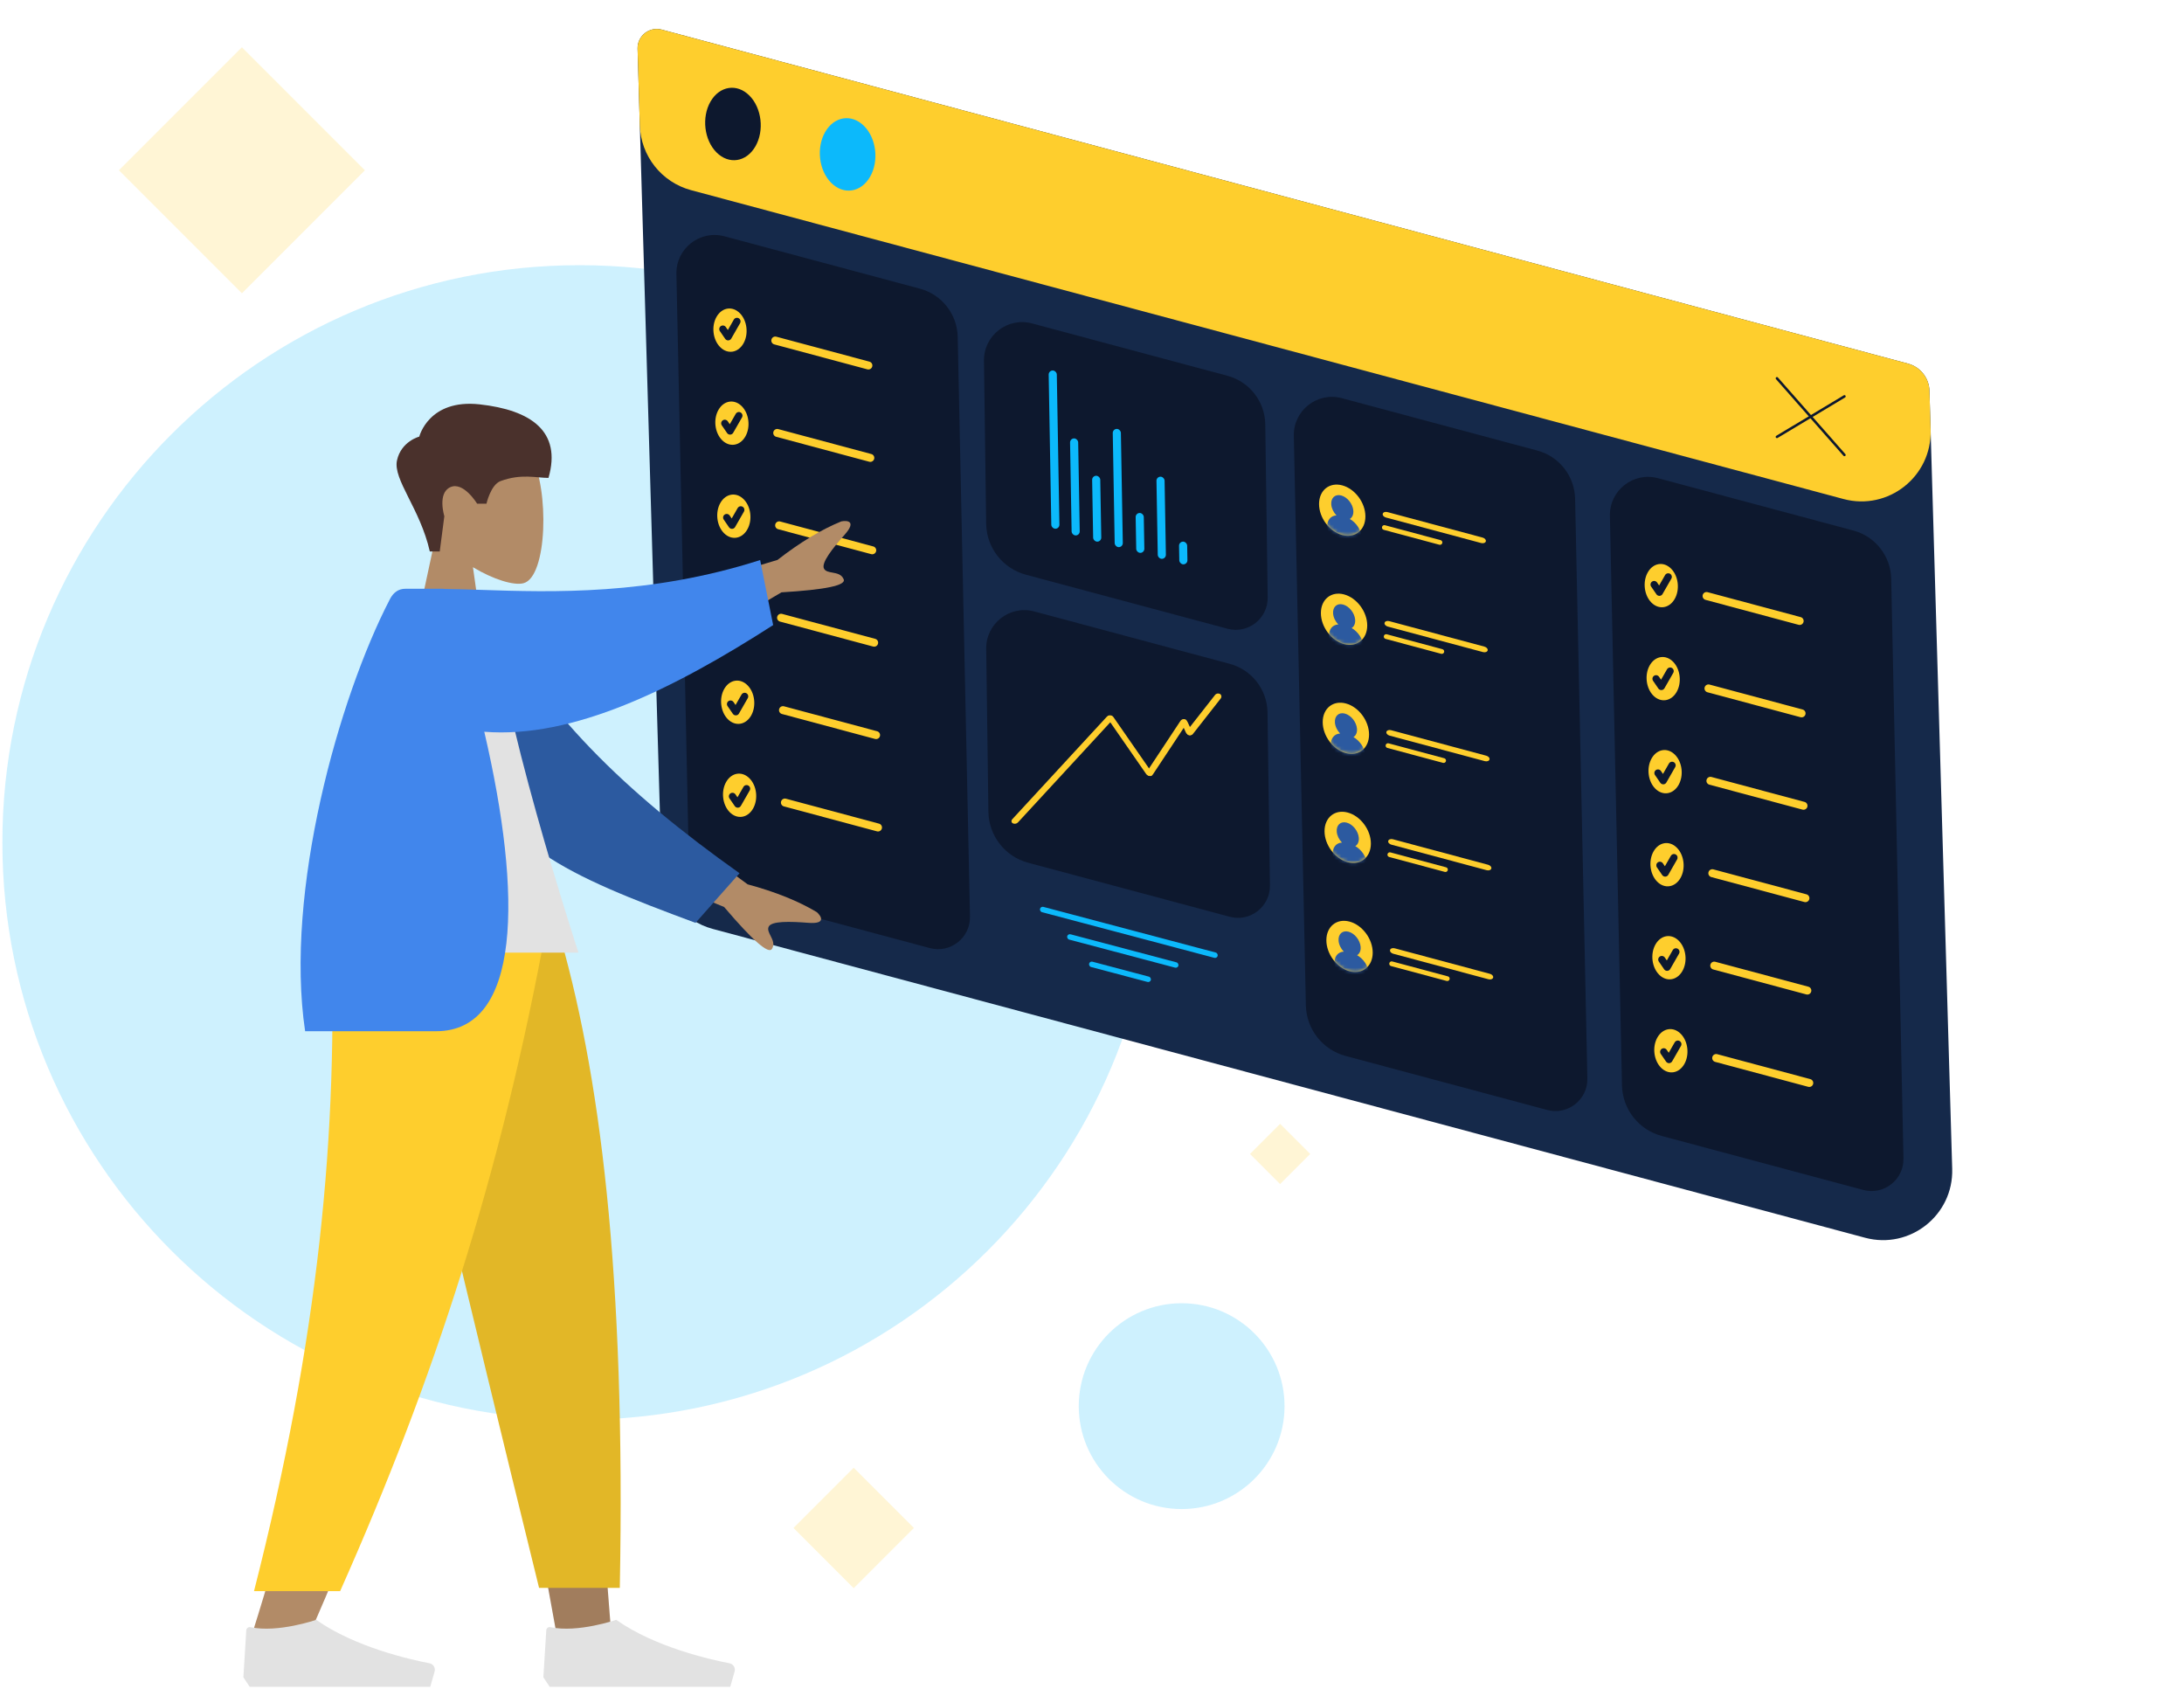 <svg width="631" height="488" viewBox="0 0 631 488" fill="none" xmlns="http://www.w3.org/2000/svg">
<g opacity="0.2">
<path d="M167.446 410.114C75.349 410.114 0.689 335.455 0.689 243.358C0.689 151.261 75.349 76.602 167.446 76.602C259.543 76.602 334.202 151.261 334.202 243.358C334.202 335.455 259.543 410.114 167.446 410.114Z" fill="#0CB9FB"/>
<path d="M341.401 435.909C324.984 435.909 311.675 422.6 311.675 406.183C311.675 389.765 324.984 376.456 341.401 376.456C357.818 376.456 371.127 389.765 371.127 406.183C371.127 422.6 357.818 435.909 341.401 435.909Z" fill="#0CB9FB"/>
<path fill-rule="evenodd" clip-rule="evenodd" d="M69.892 13.649L34.355 49.186L69.892 84.723L105.429 49.186L69.892 13.649Z" fill="#FECE2D"/>
<path fill-rule="evenodd" clip-rule="evenodd" d="M246.648 423.971L229.248 441.373L246.648 458.773L264.049 441.373L246.648 423.971Z" fill="#FECE2D"/>
<path fill-rule="evenodd" clip-rule="evenodd" d="M369.846 324.632L361.146 333.332L369.846 342.033L378.546 333.332L369.846 324.632Z" fill="#FECE2D"/>
</g>
<path fill-rule="evenodd" clip-rule="evenodd" d="M184.21 14.08L185.293 51.081L191.099 249.594C191.357 258.425 197.379 266.041 205.914 268.328L538.862 357.541C551.799 361.007 564.421 351.026 564.029 337.638L558.574 151.101L557.455 112.87C557.347 109.177 554.83 105.991 551.26 105.035L191.195 8.556C187.605 7.594 184.101 10.366 184.21 14.08Z" fill="#15294A"/>
<path fill-rule="evenodd" clip-rule="evenodd" d="M184.21 14.08L184.857 36.2C185.116 45.032 191.138 52.647 199.672 54.934L532.62 144.147C545.558 147.613 558.18 137.631 557.788 124.243L557.455 112.87C557.347 109.177 554.83 105.991 551.26 105.035L191.195 8.556C187.605 7.594 184.101 10.366 184.21 14.08Z" fill="#FECE2D"/>
<path fill-rule="evenodd" clip-rule="evenodd" d="M205.285 29.336C202.665 33.874 203.442 40.453 207.021 44.032C210.6 47.611 215.626 46.834 218.246 42.296C220.866 37.758 220.088 31.178 216.509 27.599C212.93 24.02 207.905 24.798 205.285 29.336Z" fill="#0D182E"/>
<path fill-rule="evenodd" clip-rule="evenodd" d="M238.413 38.12C235.793 42.658 236.571 49.237 240.15 52.816C243.729 56.395 248.754 55.618 251.374 51.08C253.994 46.542 253.216 39.962 249.637 36.383C246.058 32.804 241.033 33.582 238.413 38.12Z" fill="#0CB9FB"/>
<path fill-rule="evenodd" clip-rule="evenodd" d="M513.298 126.548C513.39 126.573 513.491 126.561 513.58 126.508L533.079 114.814C533.252 114.711 533.307 114.488 533.204 114.315C533.1 114.144 532.878 114.087 532.705 114.19L513.205 125.884C513.033 125.987 512.977 126.211 513.08 126.384C513.131 126.468 513.21 126.524 513.298 126.548Z" fill="#0D182E"/>
<path fill-rule="evenodd" clip-rule="evenodd" d="M532.797 131.773C532.911 131.803 533.037 131.778 533.132 131.694C533.283 131.562 533.298 131.332 533.165 131.181L513.665 109.037C513.533 108.886 513.303 108.871 513.152 109.005C513.001 109.137 512.986 109.367 513.119 109.518L532.619 131.662C532.668 131.718 532.73 131.755 532.797 131.773Z" fill="#0D182E"/>
<path fill-rule="evenodd" clip-rule="evenodd" d="M366.208 205.679L366.906 255.706C367.036 261.856 361.229 266.41 355.288 264.818L297.045 249.212C290.393 247.43 285.717 241.468 285.571 234.582L284.936 187.503C284.781 180.159 291.716 174.721 298.81 176.622L355.288 191.755C361.619 193.451 366.069 199.126 366.208 205.679Z" fill="#0D182E"/>
<rect width="1.891" height="42.26" rx="0.945" transform="matrix(0.883 0.469 -0.678 0.735 320.436 206.323)" fill="#FECE2D"/>
<rect width="1.731" height="21.241" rx="0.865" transform="matrix(-0.977 0.215 -0.57 -0.822 333.367 223.975)" fill="#FECE2D"/>
<rect width="1.925" height="19.421" rx="0.962" transform="matrix(0.918 0.396 -0.552 0.834 341.598 207.424)" fill="#FECE2D"/>
<rect width="1.821" height="4.923" rx="0.911" transform="matrix(-0.996 0.084 -0.413 -0.911 344.807 212.269)" fill="#FECE2D"/>
<rect width="1.937" height="15.001" rx="0.969" transform="matrix(-0.86 -0.51 0.617 -0.787 344.07 212.764)" fill="#FECE2D"/>
<path fill-rule="evenodd" clip-rule="evenodd" d="M365.561 122.479L366.258 172.506C366.388 178.656 360.581 183.21 354.64 181.618L296.397 166.012C289.745 164.23 285.069 158.268 284.924 151.382L284.289 104.303C284.134 96.959 291.068 91.521 298.163 93.422L354.64 108.555C360.972 110.251 365.422 115.926 365.561 122.479Z" fill="#0D182E"/>
<rect x="302.964" y="107.038" width="2.347" height="45.724" rx="1.173" transform="rotate(-1 302.964 107.038)" fill="#0CB9FB"/>
<rect x="309.14" y="126.659" width="2.347" height="28.033" rx="1.173" transform="rotate(-1 309.14 126.659)" fill="#0CB9FB"/>
<rect x="315.52" y="137.449" width="2.347" height="19.036" rx="1.173" transform="rotate(-1 315.52 137.449)" fill="#0CB9FB"/>
<rect x="321.478" y="123.914" width="2.347" height="34.161" rx="1.173" transform="rotate(-1 321.478 123.914)" fill="#0CB9FB"/>
<rect x="328.096" y="148.2" width="2.347" height="11.528" rx="1.173" transform="rotate(-1 328.096 148.2)" fill="#0CB9FB"/>
<rect x="334.106" y="137.716" width="2.347" height="23.739" rx="1.173" transform="rotate(-1 334.106 137.716)" fill="#0CB9FB"/>
<rect x="340.628" y="156.479" width="2.347" height="6.561" rx="1.173" transform="rotate(-1 340.628 156.479)" fill="#0CB9FB"/>
<path fill-rule="evenodd" clip-rule="evenodd" d="M455.08 144.075L458.623 311.514C458.753 317.663 452.946 322.218 447.005 320.626L388.762 305.02C382.11 303.237 377.435 297.275 377.289 290.39L373.808 125.899C373.652 118.556 380.587 113.117 387.682 115.018L444.159 130.151C450.491 131.848 454.941 137.522 455.08 144.075Z" fill="#0D182E"/>
<path fill-rule="evenodd" clip-rule="evenodd" d="M381.101 145.583C381.101 149.547 384.098 153.563 387.796 154.553C391.494 155.544 394.491 153.135 394.491 149.171C394.491 145.208 391.494 141.192 387.796 140.201C384.098 139.211 381.101 141.62 381.101 145.583Z" fill="#FECE2D"/>
<mask id="mask0_552_1190" style="mask-type:alpha" maskUnits="userSpaceOnUse" x="381" y="139" width="14" height="16">
<path d="M394.491 149.171C394.491 153.135 391.494 155.544 387.796 154.553C384.098 153.563 381.1 149.547 381.101 145.583C381.101 141.62 384.098 139.211 387.796 140.202C391.494 141.192 394.491 145.208 394.491 149.171Z" fill="white"/>
</mask>
<g mask="url(#mask0_552_1190)">
<path fill-rule="evenodd" clip-rule="evenodd" d="M386.13 148.881L386.131 148.882C385.312 148.039 384.73 146.898 384.631 145.763C384.462 143.833 385.751 142.65 387.51 143.121C389.269 143.593 390.831 145.54 391 147.47C391.1 148.605 390.695 149.481 389.987 149.915L389.987 149.915C391.795 150.928 393.241 153.048 393.425 155.152L393.63 157.491L383.671 154.822L383.466 152.483C383.282 150.379 384.417 148.951 386.13 148.881Z" fill="#2C5AA0"/>
</g>
<path fill-rule="evenodd" clip-rule="evenodd" d="M400.139 151.718L416.218 156.027C416.585 156.125 416.803 156.502 416.705 156.87C416.606 157.237 416.229 157.455 415.862 157.356L399.783 153.048C399.416 152.949 399.198 152.572 399.297 152.205C399.395 151.838 399.772 151.62 400.139 151.718Z" fill="#FECE2D"/>
<path fill-rule="evenodd" clip-rule="evenodd" d="M400.852 147.919L428.36 155.29C428.988 155.458 429.403 155.947 429.286 156.381C429.17 156.815 428.566 157.031 427.938 156.863L400.431 149.492C399.803 149.324 399.388 148.835 399.505 148.401C399.621 147.967 400.224 147.751 400.852 147.919Z" fill="#FECE2D"/>
<path fill-rule="evenodd" clip-rule="evenodd" d="M381.629 177.086C381.629 181.049 384.626 185.065 388.324 186.056C392.022 187.047 395.019 184.637 395.019 180.674C395.019 176.711 392.022 172.695 388.324 171.704C384.626 170.713 381.629 173.123 381.629 177.086Z" fill="#FECE2D"/>
<mask id="mask1_552_1190" style="mask-type:alpha" maskUnits="userSpaceOnUse" x="381" y="171" width="15" height="16">
<path d="M395.019 180.674C395.019 184.637 392.022 187.047 388.324 186.056C384.626 185.065 381.628 181.049 381.629 177.086C381.629 173.123 384.626 170.713 388.324 171.704C392.022 172.695 395.019 176.711 395.019 180.674Z" fill="white"/>
</mask>
<g mask="url(#mask1_552_1190)">
<path fill-rule="evenodd" clip-rule="evenodd" d="M386.658 180.384L386.659 180.384C385.839 179.541 385.258 178.401 385.159 177.266C384.99 175.335 386.279 174.153 388.038 174.624C389.796 175.095 391.359 177.042 391.528 178.972C391.628 180.107 391.223 180.983 390.515 181.417L390.515 181.417C392.323 182.43 393.769 184.55 393.953 186.654L394.158 188.993L384.199 186.325L383.994 183.986C383.81 181.881 384.945 180.453 386.658 180.384Z" fill="#2C5AA0"/>
</g>
<path fill-rule="evenodd" clip-rule="evenodd" d="M400.667 183.221L416.746 187.529C417.113 187.628 417.331 188.005 417.233 188.372C417.134 188.739 416.757 188.957 416.39 188.859L400.311 184.55C399.944 184.452 399.726 184.075 399.824 183.707C399.923 183.34 400.3 183.122 400.667 183.221Z" fill="#FECE2D"/>
<path fill-rule="evenodd" clip-rule="evenodd" d="M401.38 179.422L428.888 186.792C429.516 186.961 429.93 187.449 429.814 187.883C429.697 188.318 429.094 188.533 428.466 188.365L400.959 180.995C400.331 180.826 399.916 180.338 400.032 179.903C400.149 179.469 400.752 179.253 401.38 179.422Z" fill="#FECE2D"/>
<path fill-rule="evenodd" clip-rule="evenodd" d="M382.156 208.588C382.156 212.551 385.154 216.567 388.852 217.558C392.55 218.549 395.547 216.139 395.547 212.176C395.547 208.213 392.549 204.197 388.852 203.206C385.154 202.215 382.156 204.625 382.156 208.588Z" fill="#FECE2D"/>
<mask id="mask2_552_1190" style="mask-type:alpha" maskUnits="userSpaceOnUse" x="382" y="202" width="14" height="16">
<path d="M395.547 212.176C395.547 216.139 392.549 218.549 388.851 217.558C385.154 216.567 382.156 212.551 382.156 208.588C382.156 204.625 385.154 202.216 388.852 203.206C392.549 204.197 395.547 208.213 395.547 212.176Z" fill="white"/>
</mask>
<g mask="url(#mask2_552_1190)">
<path fill-rule="evenodd" clip-rule="evenodd" d="M387.186 211.886L387.187 211.886C386.367 211.043 385.786 209.903 385.686 208.768C385.518 206.838 386.806 205.655 388.565 206.126C390.324 206.597 391.887 208.544 392.056 210.475C392.155 211.61 391.75 212.486 391.042 212.92L391.043 212.92C392.851 213.933 394.297 216.052 394.481 218.157L394.686 220.496L384.726 217.827L384.522 215.488C384.337 213.384 385.473 211.956 387.186 211.886Z" fill="#2C5AA0"/>
</g>
<path fill-rule="evenodd" clip-rule="evenodd" d="M401.195 214.723L417.274 219.031C417.641 219.13 417.859 219.507 417.76 219.874C417.662 220.241 417.285 220.459 416.917 220.361L400.838 216.053C400.471 215.954 400.254 215.577 400.352 215.21C400.45 214.843 400.827 214.625 401.195 214.723Z" fill="#FECE2D"/>
<path fill-rule="evenodd" clip-rule="evenodd" d="M401.908 210.924L429.415 218.295C430.043 218.463 430.458 218.951 430.342 219.386C430.225 219.82 429.622 220.036 428.994 219.867L401.486 212.497C400.858 212.329 400.444 211.84 400.56 211.406C400.676 210.971 401.28 210.756 401.908 210.924Z" fill="#FECE2D"/>
<path fill-rule="evenodd" clip-rule="evenodd" d="M382.684 240.091C382.684 244.054 385.682 248.07 389.38 249.061C393.077 250.051 396.075 247.642 396.075 243.679C396.075 239.715 393.077 235.699 389.38 234.709C385.682 233.718 382.684 236.127 382.684 240.091Z" fill="#FECE2D"/>
<mask id="mask3_552_1190" style="mask-type:alpha" maskUnits="userSpaceOnUse" x="382" y="234" width="15" height="16">
<path d="M396.075 243.679C396.075 247.642 393.077 250.051 389.379 249.061C385.682 248.07 382.684 244.054 382.684 240.091C382.684 236.127 385.682 233.718 389.38 234.709C393.077 235.7 396.075 239.715 396.075 243.679Z" fill="white"/>
</mask>
<g mask="url(#mask3_552_1190)">
<path fill-rule="evenodd" clip-rule="evenodd" d="M387.714 243.389L387.715 243.389C386.895 242.546 386.314 241.405 386.214 240.27C386.046 238.34 387.335 237.157 389.094 237.629C390.852 238.1 392.415 240.047 392.584 241.977C392.683 243.112 392.278 243.988 391.57 244.422L391.571 244.422C393.379 245.435 394.825 247.555 395.009 249.659L395.214 251.998L385.254 249.329L385.05 246.99C384.866 244.886 386.001 243.458 387.714 243.389Z" fill="#2C5AA0"/>
</g>
<path fill-rule="evenodd" clip-rule="evenodd" d="M401.723 246.226L417.802 250.534C418.169 250.632 418.387 251.01 418.288 251.377C418.19 251.744 417.813 251.962 417.445 251.863L401.367 247.555C400.999 247.457 400.782 247.079 400.88 246.712C400.978 246.345 401.356 246.127 401.723 246.226Z" fill="#FECE2D"/>
<path fill-rule="evenodd" clip-rule="evenodd" d="M402.436 242.426L429.943 249.797C430.571 249.965 430.986 250.454 430.87 250.888C430.753 251.322 430.15 251.538 429.522 251.37L402.014 243.999C401.386 243.831 400.972 243.342 401.088 242.908C401.204 242.474 401.808 242.258 402.436 242.426Z" fill="#FECE2D"/>
<path fill-rule="evenodd" clip-rule="evenodd" d="M383.212 271.593C383.212 275.556 386.21 279.572 389.907 280.563C393.605 281.554 396.603 279.144 396.603 275.181C396.603 271.218 393.605 267.202 389.907 266.211C386.209 265.22 383.212 267.63 383.212 271.593Z" fill="#FECE2D"/>
<mask id="mask4_552_1190" style="mask-type:alpha" maskUnits="userSpaceOnUse" x="383" y="265" width="14" height="16">
<path d="M396.602 275.181C396.603 279.144 393.605 281.554 389.907 280.563C386.21 279.572 383.212 275.556 383.212 271.593C383.212 267.63 386.209 265.22 389.907 266.211C393.605 267.202 396.602 271.218 396.602 275.181Z" fill="white"/>
</mask>
<g mask="url(#mask4_552_1190)">
<path fill-rule="evenodd" clip-rule="evenodd" d="M388.241 274.891L388.242 274.891C387.423 274.048 386.841 272.908 386.742 271.773C386.573 269.842 387.862 268.66 389.621 269.131C391.38 269.602 392.942 271.549 393.111 273.479C393.211 274.614 392.806 275.49 392.098 275.924L392.098 275.924C393.907 276.937 395.352 279.057 395.537 281.161L395.741 283.5L385.782 280.832L385.577 278.493C385.393 276.388 386.528 274.96 388.241 274.891Z" fill="#2C5AA0"/>
</g>
<path fill-rule="evenodd" clip-rule="evenodd" d="M402.25 277.728L418.329 282.036C418.697 282.134 418.914 282.512 418.816 282.879C418.718 283.246 418.34 283.464 417.973 283.366L401.894 279.057C401.527 278.959 401.309 278.582 401.408 278.214C401.506 277.847 401.883 277.629 402.25 277.728Z" fill="#FECE2D"/>
<path fill-rule="evenodd" clip-rule="evenodd" d="M402.963 273.929L430.471 281.299C431.099 281.467 431.514 281.956 431.397 282.39C431.281 282.825 430.677 283.04 430.049 282.872L402.542 275.502C401.914 275.333 401.499 274.845 401.616 274.41C401.732 273.976 402.335 273.76 402.963 273.929Z" fill="#FECE2D"/>
<path fill-rule="evenodd" clip-rule="evenodd" d="M276.701 97.312L280.245 264.751C280.375 270.9 274.568 275.455 268.627 273.863L210.384 258.257C203.732 256.474 199.056 250.512 198.911 243.627L195.429 79.136C195.274 71.793 202.209 66.354 209.303 68.255L265.781 83.388C272.112 85.085 276.562 90.759 276.701 97.312Z" fill="#0D182E"/>
<path fill-rule="evenodd" clip-rule="evenodd" d="M208.705 172.11C207.139 174.821 207.604 178.752 209.742 180.89C211.88 183.028 214.883 182.564 216.448 179.853C218.013 177.142 217.549 173.21 215.411 171.072C213.272 168.934 210.27 169.398 208.705 172.11Z" fill="#FECE2D"/>
<path fill-rule="evenodd" clip-rule="evenodd" d="M207.594 118.366C206.028 121.078 206.493 125.009 208.631 127.147C210.769 129.285 213.772 128.821 215.337 126.11C216.902 123.399 216.438 119.467 214.3 117.329C212.161 115.191 209.159 115.655 207.594 118.366Z" fill="#FECE2D"/>
<path fill-rule="evenodd" clip-rule="evenodd" d="M209.26 198.981C207.695 201.692 208.159 205.623 210.297 207.762C212.436 209.9 215.438 209.436 217.003 206.725C218.569 204.013 218.104 200.082 215.966 197.944C213.828 195.805 210.825 196.27 209.26 198.981Z" fill="#FECE2D"/>
<path fill-rule="evenodd" clip-rule="evenodd" d="M208.149 145.238C206.583 147.949 207.048 151.88 209.186 154.019C211.324 156.157 214.327 155.693 215.892 152.982C217.457 150.27 216.993 146.339 214.855 144.201C212.716 142.062 209.714 142.527 208.149 145.238Z" fill="#FECE2D"/>
<path fill-rule="evenodd" clip-rule="evenodd" d="M209.815 225.853C208.25 228.564 208.714 232.495 210.853 234.633C212.991 236.772 215.993 236.307 217.559 233.596C219.124 230.885 218.66 226.953 216.521 224.815C214.383 222.677 211.381 223.141 209.815 225.853Z" fill="#FECE2D"/>
<path fill-rule="evenodd" clip-rule="evenodd" d="M207.038 91.495C205.473 94.206 205.937 98.137 208.076 100.276C210.214 102.414 213.216 101.95 214.782 99.238C216.347 96.527 215.882 92.596 213.744 90.457C211.606 88.319 208.604 88.784 207.038 91.495Z" fill="#FECE2D"/>
<g clip-path="url(#clip0_552_1190)">
<path d="M208.846 95.061L210.374 97.283L212.919 92.839" stroke="#0D182E" stroke-width="2.083" stroke-linecap="round" stroke-linejoin="round"/>
</g>
<g clip-path="url(#clip1_552_1190)">
<path d="M209.401 122.28L210.929 124.501L213.475 120.058" stroke="#0D182E" stroke-width="2.083" stroke-linecap="round" stroke-linejoin="round"/>
</g>
<g clip-path="url(#clip2_552_1190)">
<path d="M209.957 149.498L211.484 151.72L214.03 147.276" stroke="#0D182E" stroke-width="2.083" stroke-linecap="round" stroke-linejoin="round"/>
</g>
<g clip-path="url(#clip3_552_1190)">
<path d="M210.512 176.161L212.04 178.383L214.586 173.939" stroke="#0D182E" stroke-width="2.083" stroke-linecap="round" stroke-linejoin="round"/>
</g>
<g clip-path="url(#clip4_552_1190)">
<path d="M211.068 203.38L212.595 205.602L215.141 201.158" stroke="#0D182E" stroke-width="2.083" stroke-linecap="round" stroke-linejoin="round"/>
</g>
<g clip-path="url(#clip5_552_1190)">
<path d="M211.623 230.043L213.151 232.265L215.697 227.821" stroke="#0D182E" stroke-width="2.083" stroke-linecap="round" stroke-linejoin="round"/>
</g>
<path fill-rule="evenodd" clip-rule="evenodd" d="M224.297 97.258L251.194 104.465C251.809 104.63 252.173 105.261 252.008 105.875C251.844 106.489 251.213 106.854 250.599 106.689L223.701 99.482C223.087 99.317 222.723 98.686 222.887 98.072C223.052 97.458 223.683 97.093 224.297 97.258Z" fill="#FECE2D"/>
<path fill-rule="evenodd" clip-rule="evenodd" d="M224.853 123.949L251.75 131.156C252.364 131.321 252.728 131.952 252.564 132.566C252.399 133.18 251.768 133.545 251.154 133.38L224.257 126.173C223.643 126.009 223.278 125.377 223.443 124.763C223.607 124.149 224.238 123.785 224.853 123.949Z" fill="#FECE2D"/>
<path fill-rule="evenodd" clip-rule="evenodd" d="M225.408 150.641L252.306 157.848C252.92 158.012 253.284 158.643 253.12 159.257C252.955 159.872 252.324 160.236 251.71 160.072L224.812 152.864C224.198 152.7 223.834 152.069 223.999 151.454C224.163 150.84 224.794 150.476 225.408 150.641Z" fill="#FECE2D"/>
<path fill-rule="evenodd" clip-rule="evenodd" d="M225.964 177.332L252.861 184.539C253.475 184.704 253.839 185.335 253.675 185.949C253.51 186.563 252.879 186.928 252.265 186.763L225.368 179.556C224.754 179.391 224.389 178.76 224.554 178.146C224.718 177.532 225.35 177.167 225.964 177.332Z" fill="#FECE2D"/>
<path fill-rule="evenodd" clip-rule="evenodd" d="M226.519 204.023L253.416 211.23C254.031 211.395 254.395 212.026 254.23 212.64C254.066 213.254 253.435 213.619 252.82 213.454L225.923 206.247C225.309 206.083 224.945 205.451 225.109 204.837C225.274 204.223 225.905 203.859 226.519 204.023Z" fill="#FECE2D"/>
<path fill-rule="evenodd" clip-rule="evenodd" d="M227.075 230.714L253.972 237.922C254.586 238.086 254.951 238.717 254.786 239.331C254.621 239.946 253.99 240.31 253.376 240.145L226.479 232.938C225.865 232.774 225.5 232.143 225.665 231.528C225.83 230.914 226.461 230.55 227.075 230.714Z" fill="#FECE2D"/>
<path fill-rule="evenodd" clip-rule="evenodd" d="M546.407 167.185L549.95 334.624C550.08 340.773 544.273 345.327 538.332 343.735L480.09 328.129C473.437 326.347 468.762 320.385 468.616 313.499L465.135 149.008C464.98 141.665 471.914 136.226 479.009 138.127L535.486 153.26C541.818 154.957 546.268 160.631 546.407 167.185Z" fill="#0D182E"/>
<path fill-rule="evenodd" clip-rule="evenodd" d="M477.765 245.906C476.2 248.617 476.664 252.548 478.803 254.687C480.941 256.825 483.943 256.361 485.509 253.65C487.074 250.938 486.61 247.007 484.471 244.869C482.333 242.73 479.331 243.195 477.765 245.906Z" fill="#FECE2D"/>
<path fill-rule="evenodd" clip-rule="evenodd" d="M476.655 192.163C475.089 194.874 475.554 198.805 477.692 200.944C479.83 203.082 482.833 202.618 484.398 199.906C485.963 197.195 485.499 193.264 483.361 191.126C481.222 188.987 478.22 189.452 476.655 192.163Z" fill="#FECE2D"/>
<path fill-rule="evenodd" clip-rule="evenodd" d="M478.321 272.778C476.756 275.489 477.22 279.42 479.359 281.558C481.497 283.697 484.499 283.232 486.065 280.521C487.63 277.81 487.165 273.878 485.027 271.74C482.889 269.602 479.886 270.066 478.321 272.778Z" fill="#FECE2D"/>
<path fill-rule="evenodd" clip-rule="evenodd" d="M477.209 219.035C475.644 221.746 476.109 225.677 478.247 227.815C480.385 229.953 483.388 229.489 484.953 226.778C486.518 224.067 486.054 220.135 483.915 217.997C481.777 215.859 478.775 216.323 477.209 219.035Z" fill="#FECE2D"/>
<path fill-rule="evenodd" clip-rule="evenodd" d="M478.877 299.649C477.311 302.36 477.776 306.291 479.914 308.43C482.052 310.568 485.055 310.104 486.62 307.393C488.185 304.681 487.721 300.75 485.583 298.612C483.444 296.473 480.442 296.938 478.877 299.649Z" fill="#FECE2D"/>
<path fill-rule="evenodd" clip-rule="evenodd" d="M476.099 165.291C474.534 168.003 474.998 171.934 477.136 174.072C479.275 176.21 482.277 175.746 483.843 173.035C485.408 170.324 484.943 166.392 482.805 164.254C480.667 162.116 477.664 162.58 476.099 165.291Z" fill="#FECE2D"/>
<g clip-path="url(#clip6_552_1190)">
<path d="M477.907 168.857L479.435 171.079L481.981 166.636" stroke="#0D182E" stroke-width="2.083" stroke-linecap="round" stroke-linejoin="round"/>
</g>
<g clip-path="url(#clip7_552_1190)">
<path d="M478.462 196.076L479.99 198.298L482.536 193.854" stroke="#0D182E" stroke-width="2.083" stroke-linecap="round" stroke-linejoin="round"/>
</g>
<g clip-path="url(#clip8_552_1190)">
<path d="M479.018 223.295L480.546 225.517L483.091 221.073" stroke="#0D182E" stroke-width="2.083" stroke-linecap="round" stroke-linejoin="round"/>
</g>
<g clip-path="url(#clip9_552_1190)">
<path d="M479.573 249.958L481.101 252.18L483.647 247.736" stroke="#0D182E" stroke-width="2.083" stroke-linecap="round" stroke-linejoin="round"/>
</g>
<g clip-path="url(#clip10_552_1190)">
<path d="M480.129 277.176L481.656 279.398L484.202 274.954" stroke="#0D182E" stroke-width="2.083" stroke-linecap="round" stroke-linejoin="round"/>
</g>
<g clip-path="url(#clip11_552_1190)">
<path d="M480.684 303.839L482.212 306.061L484.758 301.617" stroke="#0D182E" stroke-width="2.083" stroke-linecap="round" stroke-linejoin="round"/>
</g>
<path fill-rule="evenodd" clip-rule="evenodd" d="M493.358 171.055L520.255 178.262C520.87 178.426 521.234 179.057 521.069 179.671C520.905 180.286 520.274 180.65 519.659 180.486L492.762 173.278C492.148 173.114 491.784 172.483 491.948 171.868C492.113 171.254 492.744 170.89 493.358 171.055Z" fill="#FECE2D"/>
<path fill-rule="evenodd" clip-rule="evenodd" d="M493.914 197.746L520.811 204.953C521.425 205.117 521.789 205.749 521.625 206.363C521.46 206.977 520.829 207.341 520.215 207.177L493.318 199.97C492.704 199.805 492.339 199.174 492.504 198.56C492.668 197.946 493.299 197.581 493.914 197.746Z" fill="#FECE2D"/>
<path fill-rule="evenodd" clip-rule="evenodd" d="M494.469 224.437L521.366 231.644C521.981 231.809 522.345 232.44 522.18 233.054C522.016 233.668 521.385 234.033 520.771 233.868L493.873 226.661C493.259 226.496 492.895 225.865 493.059 225.251C493.224 224.637 493.855 224.273 494.469 224.437Z" fill="#FECE2D"/>
<path fill-rule="evenodd" clip-rule="evenodd" d="M495.025 251.128L521.922 258.335C522.536 258.5 522.9 259.131 522.736 259.745C522.571 260.359 521.94 260.724 521.326 260.559L494.429 253.352C493.815 253.188 493.45 252.557 493.615 251.942C493.779 251.328 494.41 250.964 495.025 251.128Z" fill="#FECE2D"/>
<path fill-rule="evenodd" clip-rule="evenodd" d="M495.58 277.82L522.477 285.027C523.092 285.191 523.456 285.823 523.291 286.437C523.127 287.051 522.496 287.415 521.882 287.251L494.984 280.044C494.37 279.879 494.006 279.248 494.17 278.634C494.335 278.02 494.966 277.655 495.58 277.82Z" fill="#FECE2D"/>
<path fill-rule="evenodd" clip-rule="evenodd" d="M496.136 304.511L523.033 311.718C523.647 311.883 524.011 312.514 523.847 313.128C523.682 313.742 523.051 314.107 522.437 313.942L495.54 306.735C494.926 306.57 494.561 305.939 494.726 305.325C494.89 304.711 495.522 304.346 496.136 304.511Z" fill="#FECE2D"/>
<rect x="300.687" y="261.761" width="53.095" height="1.583" rx="0.792" transform="rotate(14.835 300.687 261.761)" fill="#0CB9FB"/>
<rect x="308.54" y="269.679" width="33.238" height="1.583" rx="0.792" transform="rotate(14.835 308.54 269.679)" fill="#0CB9FB"/>
<rect x="314.865" y="277.596" width="18.458" height="1.583" rx="0.792" transform="rotate(14.835 314.865 277.596)" fill="#0CB9FB"/>
<path fill-rule="evenodd" clip-rule="evenodd" d="M136.645 163.845C142.616 167.444 148.483 169.183 151.237 168.473C158.143 166.693 158.777 141.43 153.434 131.47C148.091 121.511 120.622 117.17 119.237 136.903C118.757 143.751 121.633 149.863 125.881 154.851L118.263 190.36H140.393L136.645 163.845Z" fill="#B28B67"/>
<path fill-rule="evenodd" clip-rule="evenodd" d="M124.181 159.293C121.403 146.936 113.491 138.512 114.699 132.989C115.908 127.467 121.141 126.12 121.141 126.12C121.141 126.12 123.848 115.171 138.6 116.806C153.352 118.441 162.356 124.567 158.468 138.048C154.893 138.048 150.578 136.756 144.612 138.97C141.772 140.024 140.549 145.508 140.549 145.508H137.853C137.853 145.508 133.928 139 130.112 140.725C126.297 142.45 128.378 149.105 128.378 149.105L127.049 159.293H124.181Z" fill="#4A312C"/>
<path fill-rule="evenodd" clip-rule="evenodd" d="M110.886 266.892L144.663 383.284L160.55 470.672H176.495L160.578 266.892H110.886Z" fill="#B28B67"/>
<path fill-rule="evenodd" clip-rule="evenodd" d="M110.886 266.892L144.663 383.284L160.55 470.672H176.495L160.578 266.892H110.886Z" fill="black" fill-opacity="0.1"/>
<path fill-rule="evenodd" clip-rule="evenodd" d="M95.707 266.892C98.064 327.357 97.134 360.336 96.607 365.83C96.079 371.324 93.085 408.115 72.679 472.516H89.263C116.288 410.734 125.722 373.942 128.821 365.83C131.921 357.717 141.074 324.738 154.439 266.892H95.707Z" fill="#B28B67"/>
<path fill-rule="evenodd" clip-rule="evenodd" d="M110.161 266.892C118.947 306.943 134.143 370.874 155.748 458.685H179.07C180.793 368.555 173.465 309.235 160.775 266.892H110.161Z" fill="#E2B727"/>
<path fill-rule="evenodd" clip-rule="evenodd" d="M95.589 266.892C97.897 327.357 91.916 386.926 73.386 459.627H98.27C125.344 398.766 144.748 339.491 158.01 266.892H95.589Z" fill="#FECE2D"/>
<path fill-rule="evenodd" clip-rule="evenodd" d="M70.315 484.503L71.159 470.902C71.195 470.312 71.769 469.908 72.348 470.03C80.34 471.729 91.362 467.906 91.362 467.906C102.456 475.764 118.448 479.37 124.08 480.45C125.169 480.659 125.868 481.758 125.566 482.825L124.306 487.27H91.362H72.145L70.315 484.503Z" fill="#E2E2E2"/>
<path fill-rule="evenodd" clip-rule="evenodd" d="M156.99 484.503L157.834 470.902C157.871 470.312 158.444 469.908 159.023 470.03C167.015 471.729 178.038 467.906 178.038 467.906C189.131 475.764 205.124 479.37 210.755 480.45C211.845 480.659 212.544 481.758 212.241 482.825L210.981 487.27H178.038H158.821L156.99 484.503Z" fill="#E2E2E2"/>
<path fill-rule="evenodd" clip-rule="evenodd" d="M224.634 161.741L189.683 172.232L198.607 187.098L225.782 171.105C238.467 170.35 244.46 169.099 243.762 167.352C243.173 165.879 241.772 165.628 240.482 165.397C239.477 165.217 238.54 165.049 238.104 164.325C237.111 162.671 240.592 158.365 244.069 154.42C247.547 150.475 244.764 150.291 243.084 150.608C237.304 152.954 231.154 156.665 224.634 161.741ZM216.008 255.451L186.595 233.853L180.093 249.925L209.219 262.003C217.457 271.68 222.063 275.713 223.037 274.105C223.86 272.749 223.217 271.479 222.625 270.309C222.164 269.398 221.734 268.548 222.051 267.765C222.775 265.976 228.308 266.164 233.551 266.568C238.794 266.971 237.266 264.638 236.002 263.485C230.65 260.282 223.985 257.604 216.008 255.451Z" fill="#B28B67"/>
<path fill-rule="evenodd" clip-rule="evenodd" d="M140.91 175.687C156.926 205.552 180.088 228.447 213.666 252.246L200.952 266.582C163.461 252.649 143.674 244.243 133.957 216.026C131.518 208.944 129.814 186.368 128.352 174.49L140.91 175.687Z" fill="#2C5AA0"/>
<path fill-rule="evenodd" clip-rule="evenodd" d="M96.133 275.191H167.133C167.133 275.191 143.009 201.617 142.486 174.197C142.468 173.265 140.747 171.623 139.986 171.838C131.633 174.197 122.11 170.074 122.11 170.074C105.278 197.145 99.457 230.474 96.133 275.191Z" fill="#E2E2E2"/>
<path fill-rule="evenodd" clip-rule="evenodd" d="M139.918 211.375C151.007 258.942 150.497 297.88 126.014 297.88H88.158C82.145 257.473 97.947 201.447 112.597 173.188C113.157 172.108 114.347 170.074 117.153 170.074H128.154C128.158 170.089 128.163 170.103 128.168 170.118C131.478 170.145 135.124 170.266 139.071 170.397C159.395 171.072 187.733 172.012 219.62 161.775L223.38 180.561C194.599 199.072 165.456 213.411 139.918 211.375Z" fill="#4186EC"/>
<defs>
<clipPath id="clip0_552_1190">
<rect width="6.11" height="8.888" fill="white" transform="translate(207.828 90.617)"/>
</clipPath>
<clipPath id="clip1_552_1190">
<rect width="6.11" height="8.888" fill="white" transform="translate(208.383 117.836)"/>
</clipPath>
<clipPath id="clip2_552_1190">
<rect width="6.11" height="8.888" fill="white" transform="translate(208.938 145.054)"/>
</clipPath>
<clipPath id="clip3_552_1190">
<rect width="6.11" height="8.888" fill="white" transform="translate(209.494 171.717)"/>
</clipPath>
<clipPath id="clip4_552_1190">
<rect width="6.11" height="8.888" fill="white" transform="translate(210.05 198.936)"/>
</clipPath>
<clipPath id="clip5_552_1190">
<rect width="6.11" height="8.888" fill="white" transform="translate(210.605 225.599)"/>
</clipPath>
<clipPath id="clip6_552_1190">
<rect width="6.11" height="8.888" fill="white" transform="translate(476.889 164.414)"/>
</clipPath>
<clipPath id="clip7_552_1190">
<rect width="6.11" height="8.888" fill="white" transform="translate(477.444 191.632)"/>
</clipPath>
<clipPath id="clip8_552_1190">
<rect width="6.11" height="8.888" fill="white" transform="translate(478 218.851)"/>
</clipPath>
<clipPath id="clip9_552_1190">
<rect width="6.11" height="8.888" fill="white" transform="translate(478.555 245.514)"/>
</clipPath>
<clipPath id="clip10_552_1190">
<rect width="6.11" height="8.888" fill="white" transform="translate(479.11 272.732)"/>
</clipPath>
<clipPath id="clip11_552_1190">
<rect width="6.11" height="8.888" fill="white" transform="translate(479.666 299.395)"/>
</clipPath>
</defs>
</svg>
